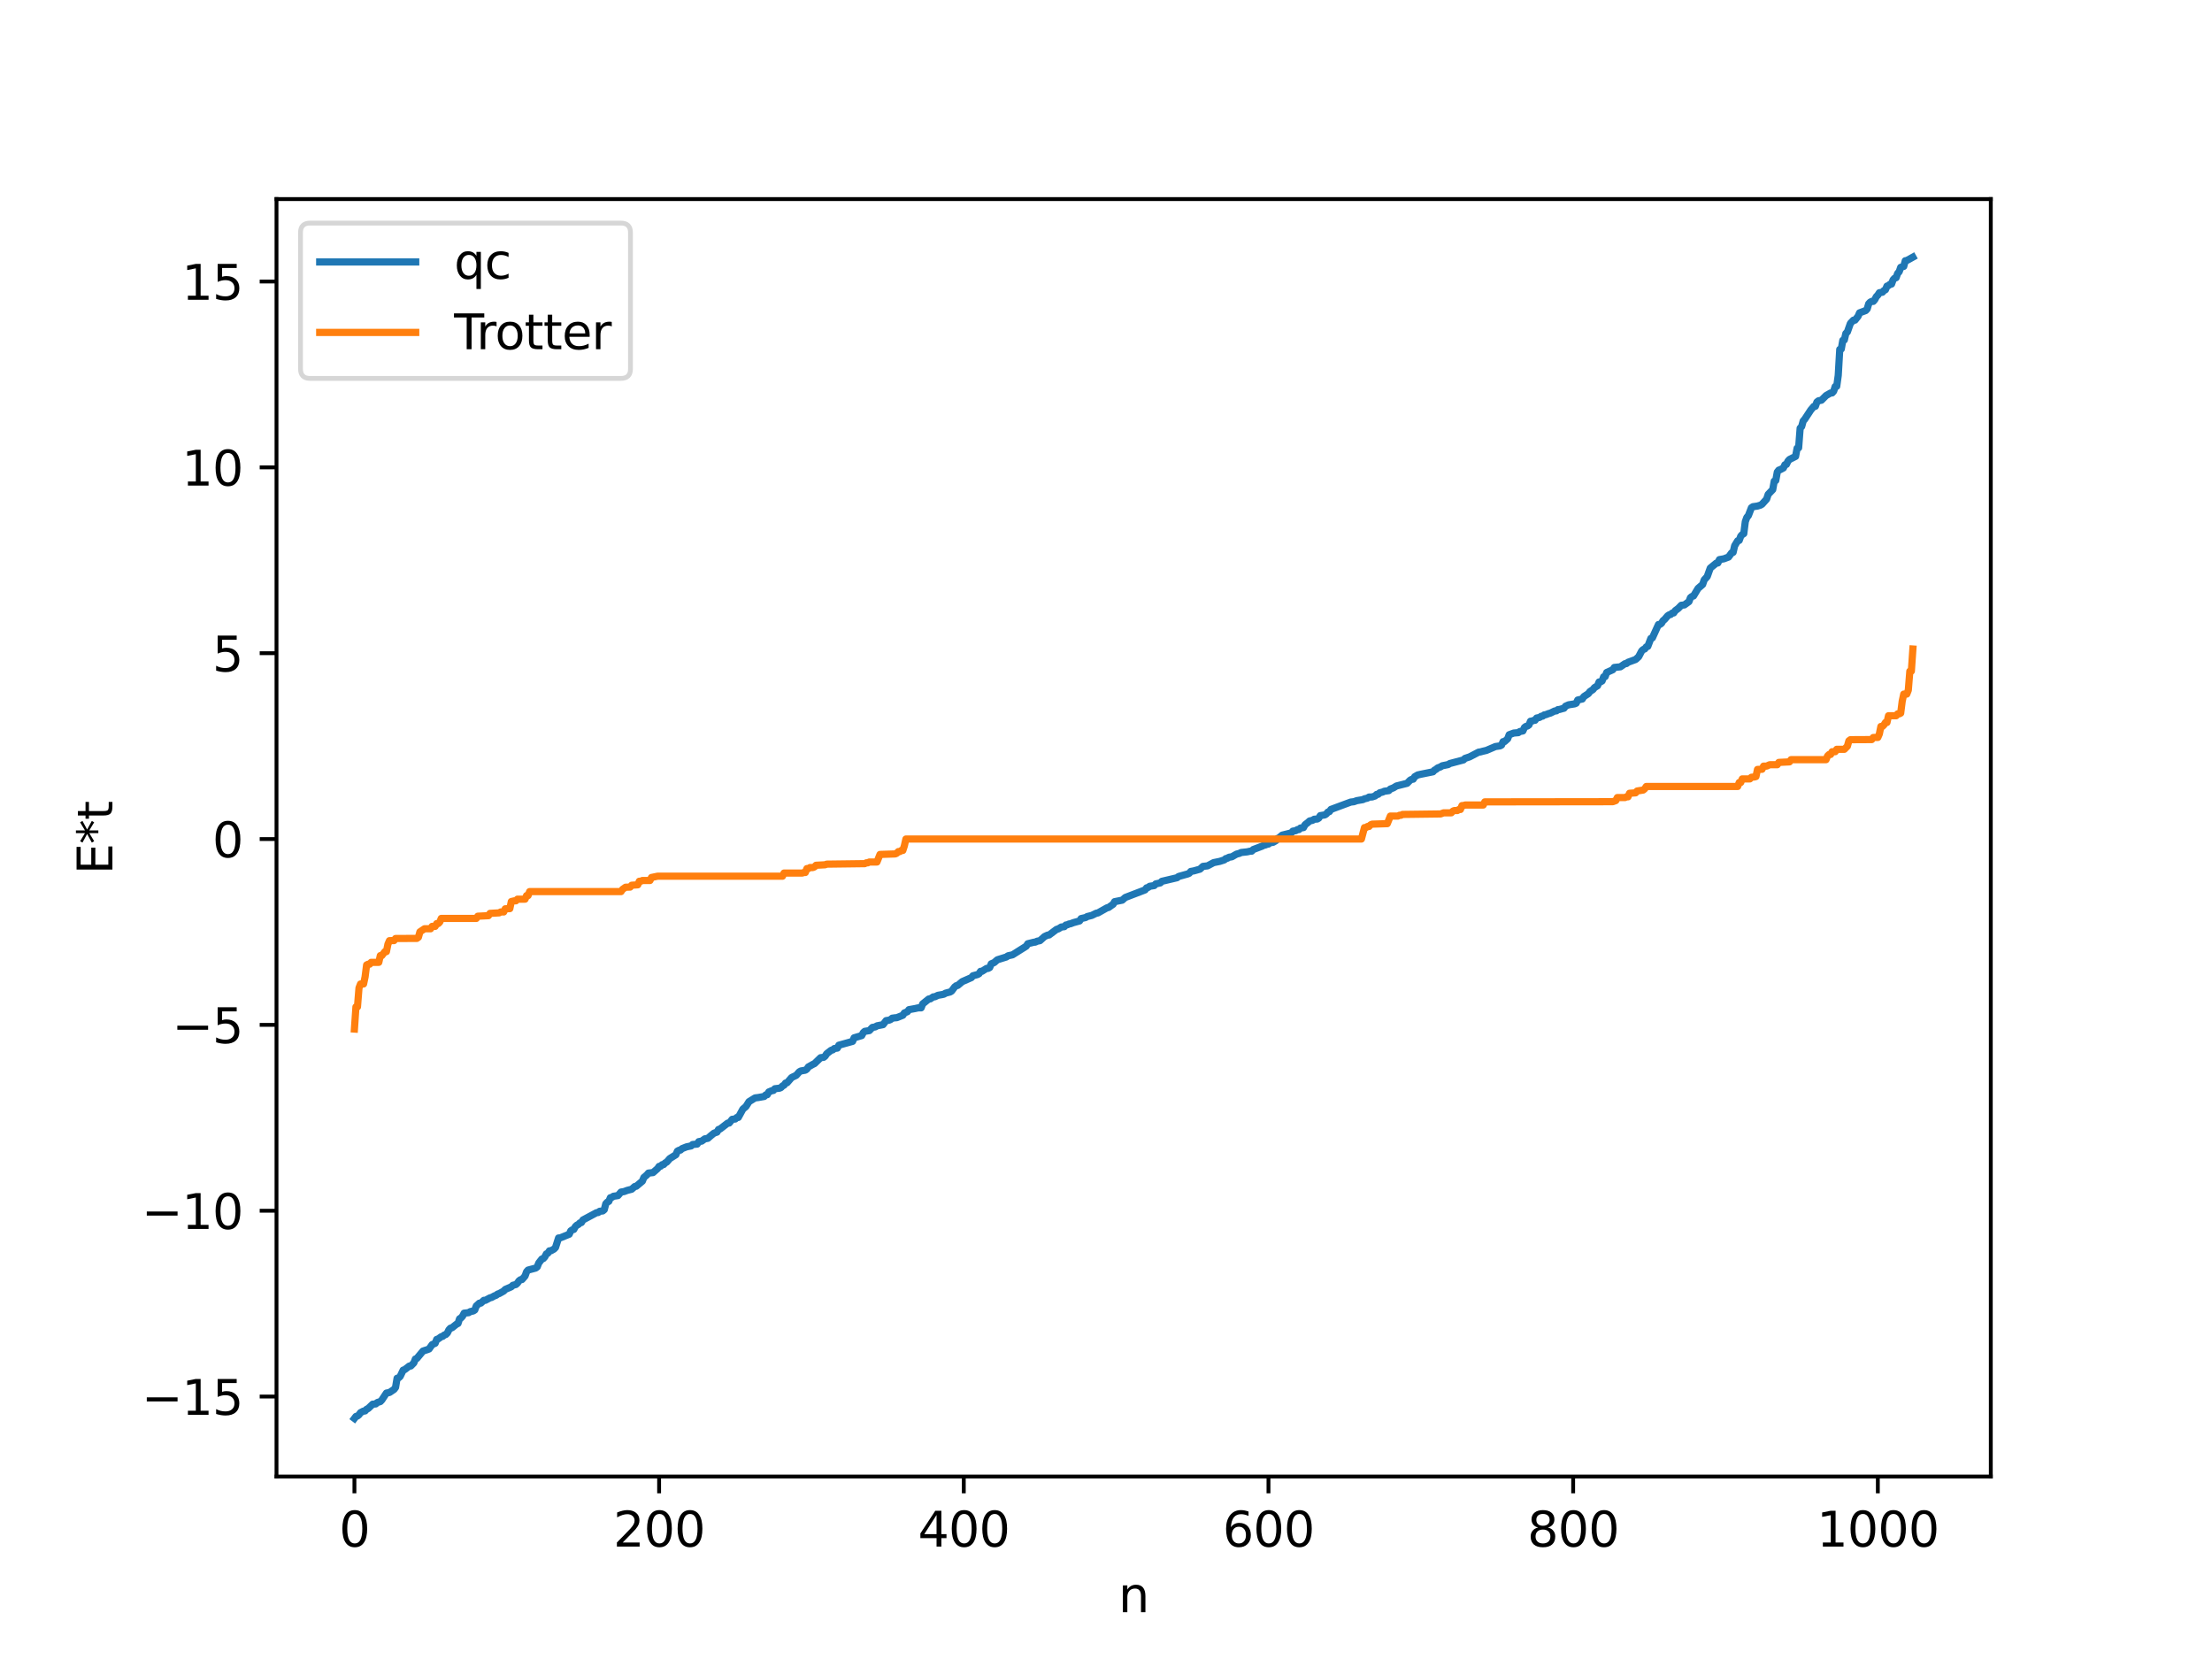 <?xml version="1.0" encoding="utf-8" standalone="no"?>
<!DOCTYPE svg PUBLIC "-//W3C//DTD SVG 1.1//EN"
  "http://www.w3.org/Graphics/SVG/1.1/DTD/svg11.dtd">
<svg xmlns:xlink="http://www.w3.org/1999/xlink" width="460.8pt" height="345.6pt" viewBox="0 0 460.8 345.6" xmlns="http://www.w3.org/2000/svg" version="1.1">
 <defs>
  <style type="text/css">*{stroke-linejoin: round; stroke-linecap: butt}</style>
 </defs>
 <g id="figure_1">
  <g id="patch_1">
   <path d="M 0 345.6 
L 460.8 345.6 
L 460.8 0 
L 0 0 
z
" style="fill: #ffffff"/>
  </g>
  <g id="axes_1">
   <g id="patch_2">
    <path d="M 57.6 307.584 
L 414.72 307.584 
L 414.72 41.472 
L 57.6 41.472 
z
" style="fill: #ffffff"/>
   </g>
   <g id="matplotlib.axis_1">
    <g id="xtick_1">
     <g id="line2d_1">
      <defs>
       <path id="m41c6715c94" d="M 0 0 
L 0 3.5 
" style="stroke: #000000; stroke-width: 0.8"/>
      </defs>
      <g>
       <use xlink:href="#m41c6715c94" x="73.833" y="307.584" style="stroke: #000000; stroke-width: 0.8"/>
      </g>
     </g>
     <g id="text_1">
      <!-- 0 -->
      <g transform="translate(70.651 322.182) scale(0.1 -0.1)">
       <defs>
        <path id="DejaVuSans-30" d="M 2034 4250 
Q 1547 4250 1301 3770 
Q 1056 3291 1056 2328 
Q 1056 1369 1301 889 
Q 1547 409 2034 409 
Q 2525 409 2770 889 
Q 3016 1369 3016 2328 
Q 3016 3291 2770 3770 
Q 2525 4250 2034 4250 
z
M 2034 4750 
Q 2819 4750 3233 4129 
Q 3647 3509 3647 2328 
Q 3647 1150 3233 529 
Q 2819 -91 2034 -91 
Q 1250 -91 836 529 
Q 422 1150 422 2328 
Q 422 3509 836 4129 
Q 1250 4750 2034 4750 
z
" transform="scale(0.016)"/>
       </defs>
       <use xlink:href="#DejaVuSans-30"/>
      </g>
     </g>
    </g>
    <g id="xtick_2">
     <g id="line2d_2">
      <g>
       <use xlink:href="#m41c6715c94" x="137.304" y="307.584" style="stroke: #000000; stroke-width: 0.8"/>
      </g>
     </g>
     <g id="text_2">
      <!-- 200 -->
      <g transform="translate(127.76 322.182) scale(0.1 -0.1)">
       <defs>
        <path id="DejaVuSans-32" d="M 1228 531 
L 3431 531 
L 3431 0 
L 469 0 
L 469 531 
Q 828 903 1448 1529 
Q 2069 2156 2228 2338 
Q 2531 2678 2651 2914 
Q 2772 3150 2772 3378 
Q 2772 3750 2511 3984 
Q 2250 4219 1831 4219 
Q 1534 4219 1204 4116 
Q 875 4013 500 3803 
L 500 4441 
Q 881 4594 1212 4672 
Q 1544 4750 1819 4750 
Q 2544 4750 2975 4387 
Q 3406 4025 3406 3419 
Q 3406 3131 3298 2873 
Q 3191 2616 2906 2266 
Q 2828 2175 2409 1742 
Q 1991 1309 1228 531 
z
" transform="scale(0.016)"/>
       </defs>
       <use xlink:href="#DejaVuSans-32"/>
       <use xlink:href="#DejaVuSans-30" x="63.623"/>
       <use xlink:href="#DejaVuSans-30" x="127.246"/>
      </g>
     </g>
    </g>
    <g id="xtick_3">
     <g id="line2d_3">
      <g>
       <use xlink:href="#m41c6715c94" x="200.775" y="307.584" style="stroke: #000000; stroke-width: 0.8"/>
      </g>
     </g>
     <g id="text_3">
      <!-- 400 -->
      <g transform="translate(191.231 322.182) scale(0.1 -0.1)">
       <defs>
        <path id="DejaVuSans-34" d="M 2419 4116 
L 825 1625 
L 2419 1625 
L 2419 4116 
z
M 2253 4666 
L 3047 4666 
L 3047 1625 
L 3713 1625 
L 3713 1100 
L 3047 1100 
L 3047 0 
L 2419 0 
L 2419 1100 
L 313 1100 
L 313 1709 
L 2253 4666 
z
" transform="scale(0.016)"/>
       </defs>
       <use xlink:href="#DejaVuSans-34"/>
       <use xlink:href="#DejaVuSans-30" x="63.623"/>
       <use xlink:href="#DejaVuSans-30" x="127.246"/>
      </g>
     </g>
    </g>
    <g id="xtick_4">
     <g id="line2d_4">
      <g>
       <use xlink:href="#m41c6715c94" x="264.246" y="307.584" style="stroke: #000000; stroke-width: 0.8"/>
      </g>
     </g>
     <g id="text_4">
      <!-- 600 -->
      <g transform="translate(254.702 322.182) scale(0.1 -0.1)">
       <defs>
        <path id="DejaVuSans-36" d="M 2113 2584 
Q 1688 2584 1439 2293 
Q 1191 2003 1191 1497 
Q 1191 994 1439 701 
Q 1688 409 2113 409 
Q 2538 409 2786 701 
Q 3034 994 3034 1497 
Q 3034 2003 2786 2293 
Q 2538 2584 2113 2584 
z
M 3366 4563 
L 3366 3988 
Q 3128 4100 2886 4159 
Q 2644 4219 2406 4219 
Q 1781 4219 1451 3797 
Q 1122 3375 1075 2522 
Q 1259 2794 1537 2939 
Q 1816 3084 2150 3084 
Q 2853 3084 3261 2657 
Q 3669 2231 3669 1497 
Q 3669 778 3244 343 
Q 2819 -91 2113 -91 
Q 1303 -91 875 529 
Q 447 1150 447 2328 
Q 447 3434 972 4092 
Q 1497 4750 2381 4750 
Q 2619 4750 2861 4703 
Q 3103 4656 3366 4563 
z
" transform="scale(0.016)"/>
       </defs>
       <use xlink:href="#DejaVuSans-36"/>
       <use xlink:href="#DejaVuSans-30" x="63.623"/>
       <use xlink:href="#DejaVuSans-30" x="127.246"/>
      </g>
     </g>
    </g>
    <g id="xtick_5">
     <g id="line2d_5">
      <g>
       <use xlink:href="#m41c6715c94" x="327.717" y="307.584" style="stroke: #000000; stroke-width: 0.8"/>
      </g>
     </g>
     <g id="text_5">
      <!-- 800 -->
      <g transform="translate(318.173 322.182) scale(0.1 -0.1)">
       <defs>
        <path id="DejaVuSans-38" d="M 2034 2216 
Q 1584 2216 1326 1975 
Q 1069 1734 1069 1313 
Q 1069 891 1326 650 
Q 1584 409 2034 409 
Q 2484 409 2743 651 
Q 3003 894 3003 1313 
Q 3003 1734 2745 1975 
Q 2488 2216 2034 2216 
z
M 1403 2484 
Q 997 2584 770 2862 
Q 544 3141 544 3541 
Q 544 4100 942 4425 
Q 1341 4750 2034 4750 
Q 2731 4750 3128 4425 
Q 3525 4100 3525 3541 
Q 3525 3141 3298 2862 
Q 3072 2584 2669 2484 
Q 3125 2378 3379 2068 
Q 3634 1759 3634 1313 
Q 3634 634 3220 271 
Q 2806 -91 2034 -91 
Q 1263 -91 848 271 
Q 434 634 434 1313 
Q 434 1759 690 2068 
Q 947 2378 1403 2484 
z
M 1172 3481 
Q 1172 3119 1398 2916 
Q 1625 2713 2034 2713 
Q 2441 2713 2670 2916 
Q 2900 3119 2900 3481 
Q 2900 3844 2670 4047 
Q 2441 4250 2034 4250 
Q 1625 4250 1398 4047 
Q 1172 3844 1172 3481 
z
" transform="scale(0.016)"/>
       </defs>
       <use xlink:href="#DejaVuSans-38"/>
       <use xlink:href="#DejaVuSans-30" x="63.623"/>
       <use xlink:href="#DejaVuSans-30" x="127.246"/>
      </g>
     </g>
    </g>
    <g id="xtick_6">
     <g id="line2d_6">
      <g>
       <use xlink:href="#m41c6715c94" x="391.188" y="307.584" style="stroke: #000000; stroke-width: 0.8"/>
      </g>
     </g>
     <g id="text_6">
      <!-- 1000 -->
      <g transform="translate(378.463 322.182) scale(0.1 -0.1)">
       <defs>
        <path id="DejaVuSans-31" d="M 794 531 
L 1825 531 
L 1825 4091 
L 703 3866 
L 703 4441 
L 1819 4666 
L 2450 4666 
L 2450 531 
L 3481 531 
L 3481 0 
L 794 0 
L 794 531 
z
" transform="scale(0.016)"/>
       </defs>
       <use xlink:href="#DejaVuSans-31"/>
       <use xlink:href="#DejaVuSans-30" x="63.623"/>
       <use xlink:href="#DejaVuSans-30" x="127.246"/>
       <use xlink:href="#DejaVuSans-30" x="190.869"/>
      </g>
     </g>
    </g>
    <g id="text_7">
     <!-- n -->
     <g transform="translate(232.991 335.861) scale(0.1 -0.1)">
      <defs>
       <path id="DejaVuSans-6e" d="M 3513 2113 
L 3513 0 
L 2938 0 
L 2938 2094 
Q 2938 2591 2744 2837 
Q 2550 3084 2163 3084 
Q 1697 3084 1428 2787 
Q 1159 2491 1159 1978 
L 1159 0 
L 581 0 
L 581 3500 
L 1159 3500 
L 1159 2956 
Q 1366 3272 1645 3428 
Q 1925 3584 2291 3584 
Q 2894 3584 3203 3211 
Q 3513 2838 3513 2113 
z
" transform="scale(0.016)"/>
      </defs>
      <use xlink:href="#DejaVuSans-6e"/>
     </g>
    </g>
   </g>
   <g id="matplotlib.axis_2">
    <g id="ytick_1">
     <g id="line2d_7">
      <defs>
       <path id="m01bddf02eb" d="M 0 0 
L -3.5 0 
" style="stroke: #000000; stroke-width: 0.8"/>
      </defs>
      <g>
       <use xlink:href="#m01bddf02eb" x="57.6" y="290.929" style="stroke: #000000; stroke-width: 0.8"/>
      </g>
     </g>
     <g id="text_8">
      <!-- −15 -->
      <g transform="translate(29.495 294.728) scale(0.1 -0.1)">
       <defs>
        <path id="DejaVuSans-2212" d="M 678 2272 
L 4684 2272 
L 4684 1741 
L 678 1741 
L 678 2272 
z
" transform="scale(0.016)"/>
        <path id="DejaVuSans-35" d="M 691 4666 
L 3169 4666 
L 3169 4134 
L 1269 4134 
L 1269 2991 
Q 1406 3038 1543 3061 
Q 1681 3084 1819 3084 
Q 2600 3084 3056 2656 
Q 3513 2228 3513 1497 
Q 3513 744 3044 326 
Q 2575 -91 1722 -91 
Q 1428 -91 1123 -41 
Q 819 9 494 109 
L 494 744 
Q 775 591 1075 516 
Q 1375 441 1709 441 
Q 2250 441 2565 725 
Q 2881 1009 2881 1497 
Q 2881 1984 2565 2268 
Q 2250 2553 1709 2553 
Q 1456 2553 1204 2497 
Q 953 2441 691 2322 
L 691 4666 
z
" transform="scale(0.016)"/>
       </defs>
       <use xlink:href="#DejaVuSans-2212"/>
       <use xlink:href="#DejaVuSans-31" x="83.789"/>
       <use xlink:href="#DejaVuSans-35" x="147.412"/>
      </g>
     </g>
    </g>
    <g id="ytick_2">
     <g id="line2d_8">
      <g>
       <use xlink:href="#m01bddf02eb" x="57.6" y="252.215" style="stroke: #000000; stroke-width: 0.8"/>
      </g>
     </g>
     <g id="text_9">
      <!-- −10 -->
      <g transform="translate(29.495 256.014) scale(0.1 -0.1)">
       <use xlink:href="#DejaVuSans-2212"/>
       <use xlink:href="#DejaVuSans-31" x="83.789"/>
       <use xlink:href="#DejaVuSans-30" x="147.412"/>
      </g>
     </g>
    </g>
    <g id="ytick_3">
     <g id="line2d_9">
      <g>
       <use xlink:href="#m01bddf02eb" x="57.6" y="213.501" style="stroke: #000000; stroke-width: 0.8"/>
      </g>
     </g>
     <g id="text_10">
      <!-- −5 -->
      <g transform="translate(35.858 217.301) scale(0.1 -0.1)">
       <use xlink:href="#DejaVuSans-2212"/>
       <use xlink:href="#DejaVuSans-35" x="83.789"/>
      </g>
     </g>
    </g>
    <g id="ytick_4">
     <g id="line2d_10">
      <g>
       <use xlink:href="#m01bddf02eb" x="57.6" y="174.787" style="stroke: #000000; stroke-width: 0.8"/>
      </g>
     </g>
     <g id="text_11">
      <!-- 0 -->
      <g transform="translate(44.237 178.587) scale(0.1 -0.1)">
       <use xlink:href="#DejaVuSans-30"/>
      </g>
     </g>
    </g>
    <g id="ytick_5">
     <g id="line2d_11">
      <g>
       <use xlink:href="#m01bddf02eb" x="57.6" y="136.074" style="stroke: #000000; stroke-width: 0.8"/>
      </g>
     </g>
     <g id="text_12">
      <!-- 5 -->
      <g transform="translate(44.237 139.873) scale(0.1 -0.1)">
       <use xlink:href="#DejaVuSans-35"/>
      </g>
     </g>
    </g>
    <g id="ytick_6">
     <g id="line2d_12">
      <g>
       <use xlink:href="#m01bddf02eb" x="57.6" y="97.36" style="stroke: #000000; stroke-width: 0.8"/>
      </g>
     </g>
     <g id="text_13">
      <!-- 10 -->
      <g transform="translate(37.875 101.159) scale(0.1 -0.1)">
       <use xlink:href="#DejaVuSans-31"/>
       <use xlink:href="#DejaVuSans-30" x="63.623"/>
      </g>
     </g>
    </g>
    <g id="ytick_7">
     <g id="line2d_13">
      <g>
       <use xlink:href="#m01bddf02eb" x="57.6" y="58.646" style="stroke: #000000; stroke-width: 0.8"/>
      </g>
     </g>
     <g id="text_14">
      <!-- 15 -->
      <g transform="translate(37.875 62.445) scale(0.1 -0.1)">
       <use xlink:href="#DejaVuSans-31"/>
       <use xlink:href="#DejaVuSans-35" x="63.623"/>
      </g>
     </g>
    </g>
    <g id="text_15">
     <!-- E*t -->
     <g transform="translate(23.416 182.148) rotate(-90) scale(0.1 -0.1)">
      <defs>
       <path id="DejaVuSans-45" d="M 628 4666 
L 3578 4666 
L 3578 4134 
L 1259 4134 
L 1259 2753 
L 3481 2753 
L 3481 2222 
L 1259 2222 
L 1259 531 
L 3634 531 
L 3634 0 
L 628 0 
L 628 4666 
z
" transform="scale(0.016)"/>
       <path id="DejaVuSans-2a" d="M 3009 3897 
L 1888 3291 
L 3009 2681 
L 2828 2375 
L 1778 3009 
L 1778 1831 
L 1422 1831 
L 1422 3009 
L 372 2375 
L 191 2681 
L 1313 3291 
L 191 3897 
L 372 4206 
L 1422 3572 
L 1422 4750 
L 1778 4750 
L 1778 3572 
L 2828 4206 
L 3009 3897 
z
" transform="scale(0.016)"/>
       <path id="DejaVuSans-74" d="M 1172 4494 
L 1172 3500 
L 2356 3500 
L 2356 3053 
L 1172 3053 
L 1172 1153 
Q 1172 725 1289 603 
Q 1406 481 1766 481 
L 2356 481 
L 2356 0 
L 1766 0 
Q 1100 0 847 248 
Q 594 497 594 1153 
L 594 3053 
L 172 3053 
L 172 3500 
L 594 3500 
L 594 4494 
L 1172 4494 
z
" transform="scale(0.016)"/>
      </defs>
      <use xlink:href="#DejaVuSans-45"/>
      <use xlink:href="#DejaVuSans-2a" x="63.184"/>
      <use xlink:href="#DejaVuSans-74" x="113.184"/>
     </g>
    </g>
   </g>
   <g id="line2d_14">
    <path d="M 73.833 295.488 
L 74.15 295.072 
L 74.467 294.986 
L 74.785 294.717 
L 75.102 294.28 
L 75.737 293.949 
L 76.054 293.923 
L 76.372 293.569 
L 76.689 293.426 
L 77.641 292.516 
L 78.276 292.463 
L 78.593 292.172 
L 79.228 291.973 
L 79.545 291.64 
L 80.497 290.2 
L 81.132 290.083 
L 82.084 289.442 
L 82.401 289.016 
L 82.719 287.113 
L 83.036 287.032 
L 83.353 286.75 
L 83.988 285.422 
L 84.305 285.318 
L 85.258 284.583 
L 85.575 284.561 
L 86.21 283.92 
L 86.527 283.109 
L 86.844 282.98 
L 88.114 281.45 
L 89.066 281.141 
L 89.383 281.017 
L 90.018 280.113 
L 90.653 279.834 
L 90.97 279.024 
L 91.287 278.92 
L 91.922 278.457 
L 92.239 278.377 
L 92.557 278.103 
L 92.874 278 
L 93.191 277.691 
L 93.509 277.035 
L 93.826 276.685 
L 94.143 276.611 
L 95.096 275.852 
L 95.413 275.7 
L 95.73 274.731 
L 96.048 274.535 
L 96.365 274.18 
L 96.682 273.556 
L 97.634 273.454 
L 97.952 273.235 
L 98.586 273.099 
L 98.904 272.891 
L 99.221 272.054 
L 99.856 271.479 
L 100.173 271.46 
L 100.808 270.879 
L 101.125 270.877 
L 102.077 270.362 
L 102.395 270.287 
L 103.029 269.941 
L 103.347 269.837 
L 103.664 269.577 
L 103.981 269.483 
L 104.616 269.13 
L 104.934 268.949 
L 105.251 268.606 
L 106.203 268.203 
L 106.52 268.057 
L 106.838 267.751 
L 107.472 267.589 
L 107.79 267.298 
L 108.107 266.837 
L 108.424 266.595 
L 108.742 266.55 
L 109.377 265.823 
L 109.694 264.933 
L 110.011 264.579 
L 111.598 264.157 
L 111.915 263.911 
L 112.233 263.101 
L 112.867 262.286 
L 113.185 262.175 
L 113.502 261.821 
L 113.82 261.204 
L 114.137 261.053 
L 114.454 260.571 
L 114.772 260.557 
L 115.406 260.203 
L 115.724 259.869 
L 116.358 257.892 
L 116.676 257.883 
L 118.58 257.115 
L 118.897 256.419 
L 119.215 256.193 
L 119.532 256.117 
L 119.849 255.535 
L 120.167 255.228 
L 120.484 255.081 
L 120.801 254.752 
L 121.119 254.676 
L 121.436 254.141 
L 124.292 252.612 
L 124.61 252.592 
L 124.927 252.333 
L 125.562 252.259 
L 125.879 251.995 
L 126.196 250.77 
L 126.514 250.426 
L 126.831 250.265 
L 127.148 249.505 
L 127.466 249.44 
L 127.783 249.207 
L 128.735 249.062 
L 129.37 248.328 
L 130.005 248.224 
L 130.639 247.985 
L 131.591 247.738 
L 132.226 247.175 
L 132.543 247.118 
L 133.813 246.06 
L 134.13 245.286 
L 134.765 244.745 
L 135.082 244.375 
L 136.034 244.271 
L 136.986 243.44 
L 137.304 242.976 
L 137.621 242.948 
L 137.939 242.623 
L 138.256 242.595 
L 138.573 242.25 
L 138.891 242.092 
L 139.525 241.353 
L 140.477 240.755 
L 140.795 240.559 
L 141.112 239.811 
L 141.429 239.627 
L 141.747 239.584 
L 142.064 239.288 
L 143.016 238.912 
L 143.651 238.777 
L 143.968 238.719 
L 144.286 238.423 
L 145.238 238.335 
L 145.555 237.826 
L 146.19 237.709 
L 146.824 237.246 
L 147.459 237.134 
L 148.094 236.578 
L 148.729 236.063 
L 149.363 235.843 
L 149.681 235.289 
L 149.998 235.198 
L 151.585 233.97 
L 151.902 233.954 
L 152.537 233.171 
L 153.172 233.109 
L 153.489 232.796 
L 153.806 232.779 
L 154.758 231.041 
L 155.393 230.511 
L 156.028 229.501 
L 157.297 228.714 
L 157.932 228.639 
L 159.201 228.415 
L 159.519 228.088 
L 159.836 228.044 
L 160.153 227.472 
L 160.788 227.209 
L 161.105 227.162 
L 161.423 226.801 
L 162.375 226.693 
L 162.692 226.562 
L 163.01 226.225 
L 163.327 226.064 
L 163.644 225.622 
L 163.962 225.559 
L 164.914 224.469 
L 165.866 224.012 
L 166.5 223.291 
L 166.818 223.107 
L 167.77 222.936 
L 168.087 222.71 
L 168.405 222.251 
L 169.357 221.715 
L 169.674 221.573 
L 170.943 220.34 
L 171.578 220.259 
L 171.896 220.01 
L 172.213 219.514 
L 173.165 218.78 
L 173.482 218.709 
L 173.8 218.43 
L 174.434 218.339 
L 174.752 217.733 
L 177.608 216.936 
L 177.925 216.197 
L 179.512 215.733 
L 179.829 215.123 
L 180.147 214.847 
L 181.099 214.695 
L 181.734 214.03 
L 182.368 213.917 
L 182.686 213.7 
L 183.955 213.453 
L 184.59 212.617 
L 185.224 212.515 
L 185.542 212.376 
L 185.859 212.111 
L 186.494 212.022 
L 186.811 212.005 
L 188.081 211.497 
L 188.398 211.008 
L 189.033 210.756 
L 189.35 210.33 
L 190.62 210.1 
L 191.254 209.959 
L 191.889 209.953 
L 192.206 209.138 
L 192.841 208.623 
L 193.476 208.112 
L 193.793 208.087 
L 194.428 207.661 
L 194.745 207.656 
L 195.38 207.344 
L 196.332 207.176 
L 196.649 207.098 
L 196.967 206.899 
L 197.601 206.729 
L 197.919 206.651 
L 198.236 206.458 
L 198.871 205.604 
L 199.188 205.35 
L 199.505 205.283 
L 200.458 204.489 
L 202.362 203.654 
L 202.679 203.27 
L 203.631 203.02 
L 203.948 202.842 
L 204.266 202.344 
L 204.583 202.335 
L 205.218 201.931 
L 205.535 201.735 
L 205.853 201.731 
L 206.17 201.56 
L 206.487 200.788 
L 207.122 200.51 
L 207.757 199.947 
L 209.661 199.352 
L 209.978 199.115 
L 210.93 198.903 
L 213.786 197.104 
L 214.104 196.599 
L 215.373 196.283 
L 215.691 196.259 
L 216.008 196.084 
L 216.643 195.953 
L 217.595 195.101 
L 218.229 194.806 
L 218.547 194.774 
L 220.134 193.583 
L 220.451 193.519 
L 221.086 193.116 
L 221.72 193.042 
L 222.038 192.694 
L 222.355 192.658 
L 222.672 192.484 
L 222.99 192.44 
L 223.624 192.198 
L 224.894 191.851 
L 225.211 191.356 
L 226.163 191.139 
L 226.481 190.935 
L 227.433 190.698 
L 228.385 190.233 
L 228.702 190.189 
L 230.606 189.115 
L 230.924 189.055 
L 231.558 188.596 
L 231.876 188.384 
L 232.193 187.836 
L 233.78 187.52 
L 234.415 186.962 
L 238.54 185.38 
L 238.858 184.955 
L 239.175 184.88 
L 239.492 184.632 
L 240.444 184.483 
L 240.762 184.133 
L 241.714 183.925 
L 242.031 183.596 
L 245.205 182.846 
L 245.522 182.587 
L 247.426 182.057 
L 247.743 181.917 
L 248.061 181.538 
L 248.696 181.422 
L 249.965 181.065 
L 250.6 180.484 
L 251.552 180.377 
L 252.821 179.7 
L 254.091 179.442 
L 255.043 179.138 
L 255.36 178.856 
L 255.677 178.803 
L 255.995 178.587 
L 256.629 178.482 
L 257.581 177.932 
L 258.216 177.763 
L 258.534 177.593 
L 259.803 177.458 
L 260.438 177.312 
L 260.755 177.31 
L 261.072 176.973 
L 262.977 176.25 
L 263.294 176.062 
L 263.611 176.029 
L 263.929 175.859 
L 264.246 175.83 
L 264.563 175.555 
L 265.198 175.475 
L 265.833 175.104 
L 266.15 174.657 
L 266.467 174.516 
L 267.102 173.973 
L 269.006 173.502 
L 269.324 173.142 
L 269.958 173.04 
L 270.276 172.821 
L 270.593 172.815 
L 270.91 172.495 
L 271.545 172.399 
L 271.862 171.804 
L 272.497 171.321 
L 272.815 171.026 
L 273.449 170.879 
L 273.767 170.66 
L 274.401 170.618 
L 274.719 170.435 
L 275.036 169.911 
L 275.988 169.759 
L 276.305 169.55 
L 276.623 169.168 
L 276.94 169.077 
L 277.258 168.617 
L 281.383 167.084 
L 282.018 167.012 
L 282.653 166.789 
L 283.922 166.574 
L 284.239 166.408 
L 284.874 166.261 
L 285.191 166.043 
L 285.826 166.024 
L 286.461 165.813 
L 286.778 165.495 
L 287.096 165.467 
L 287.413 165.156 
L 288.048 164.992 
L 288.365 164.833 
L 289.317 164.701 
L 289.634 164.369 
L 290.269 164.128 
L 290.904 163.736 
L 293.125 163.177 
L 293.76 162.53 
L 294.077 162.355 
L 294.395 162.316 
L 294.712 161.801 
L 295.347 161.434 
L 295.981 161.294 
L 298.52 160.779 
L 298.838 160.424 
L 299.155 160.274 
L 299.472 159.989 
L 300.107 159.75 
L 300.424 159.529 
L 301.694 159.272 
L 302.011 159.059 
L 304.867 158.306 
L 305.185 157.986 
L 306.137 157.673 
L 308.041 156.676 
L 308.358 156.646 
L 308.993 156.477 
L 309.628 156.331 
L 311.532 155.517 
L 312.484 155.381 
L 312.801 155.211 
L 313.119 154.498 
L 313.436 154.476 
L 314.071 153.905 
L 314.388 153.06 
L 315.34 152.708 
L 316.292 152.625 
L 316.61 152.388 
L 317.244 152.27 
L 317.562 151.566 
L 317.879 151.318 
L 318.196 151.246 
L 318.514 151.008 
L 318.831 150.243 
L 319.148 150.222 
L 319.466 150.072 
L 319.783 150.049 
L 320.1 149.586 
L 320.735 149.452 
L 321.053 149.215 
L 321.37 149.179 
L 321.687 148.931 
L 322.005 148.886 
L 322.639 148.637 
L 322.957 148.56 
L 323.591 148.248 
L 323.909 148.097 
L 324.226 148.085 
L 324.543 147.825 
L 324.861 147.801 
L 325.496 147.617 
L 325.813 147.538 
L 326.13 147.112 
L 326.765 146.829 
L 328.034 146.626 
L 328.352 146.488 
L 328.669 145.827 
L 329.304 145.68 
L 329.621 145.62 
L 329.939 145.115 
L 330.891 144.495 
L 331.208 144.065 
L 331.843 143.649 
L 332.16 143.239 
L 332.795 142.858 
L 333.112 142.067 
L 333.429 142.046 
L 333.747 141.855 
L 334.064 140.992 
L 334.381 140.95 
L 334.699 140.089 
L 335.968 139.52 
L 336.286 139.043 
L 337.555 138.912 
L 338.507 138.26 
L 338.824 138.23 
L 339.142 137.964 
L 340.729 137.383 
L 341.363 136.81 
L 341.998 135.6 
L 342.315 135.303 
L 342.633 135.189 
L 342.95 134.761 
L 343.267 134.653 
L 343.902 132.995 
L 344.22 132.886 
L 345.489 130.098 
L 345.806 130.075 
L 346.124 129.839 
L 346.441 129.295 
L 346.758 129.047 
L 347.393 128.304 
L 347.71 128.081 
L 348.028 128.006 
L 348.345 127.722 
L 348.662 127.685 
L 348.98 127.22 
L 349.615 126.744 
L 350.249 126.089 
L 350.884 126.018 
L 351.836 125.33 
L 352.153 124.503 
L 352.471 124.252 
L 352.788 124.156 
L 353.74 122.573 
L 354.692 121.752 
L 355.01 120.807 
L 355.644 120.114 
L 356.279 118.343 
L 357.548 117.3 
L 357.866 117.275 
L 358.183 116.576 
L 359.135 116.407 
L 359.77 116.159 
L 360.087 116.048 
L 360.722 115.179 
L 361.039 115.07 
L 361.357 113.698 
L 361.991 112.653 
L 362.309 112.578 
L 362.626 111.704 
L 362.943 111.349 
L 363.261 111.168 
L 363.578 108.665 
L 363.896 107.783 
L 364.213 107.423 
L 364.848 105.776 
L 365.165 105.558 
L 366.117 105.421 
L 366.752 105.221 
L 367.069 105.027 
L 368.021 103.974 
L 368.339 102.991 
L 369.291 101.992 
L 369.608 100.225 
L 369.925 100.103 
L 370.243 98.336 
L 370.56 97.933 
L 370.877 97.829 
L 371.512 97.488 
L 371.829 96.815 
L 372.147 96.74 
L 372.464 96.07 
L 372.781 95.715 
L 374.051 95.075 
L 374.368 93.37 
L 374.686 93.296 
L 375.003 89.196 
L 375.32 88.855 
L 375.638 87.692 
L 375.955 87.336 
L 377.224 85.405 
L 377.859 84.659 
L 378.177 84.638 
L 378.494 83.756 
L 378.811 83.501 
L 379.446 83.366 
L 380.398 82.409 
L 381.35 81.864 
L 381.667 81.853 
L 381.985 81.504 
L 382.302 80.52 
L 382.62 80.478 
L 382.937 78.213 
L 383.254 72.789 
L 383.572 72.714 
L 383.889 70.9 
L 384.206 70.825 
L 384.524 69.463 
L 384.841 69.153 
L 385.476 67.358 
L 386.11 66.695 
L 386.428 66.692 
L 387.062 65.9 
L 387.38 65.171 
L 388.649 64.697 
L 388.967 64.353 
L 389.284 63.282 
L 389.601 62.94 
L 389.919 62.785 
L 390.236 62.785 
L 390.553 62.414 
L 390.871 61.805 
L 391.188 61.476 
L 391.505 60.979 
L 392.14 60.877 
L 392.458 60.525 
L 392.775 60.354 
L 393.092 59.598 
L 393.41 59.497 
L 393.727 59.213 
L 394.044 59.177 
L 394.362 58.3 
L 394.679 57.956 
L 394.996 57.852 
L 395.314 56.945 
L 395.631 56.616 
L 395.948 55.691 
L 396.583 55.497 
L 396.9 54.322 
L 397.218 54.269 
L 397.853 53.923 
L 398.487 53.568 
L 398.487 53.568 
" clip-path="url(#p36349bbc8e)" style="fill: none; stroke: #1f77b4; stroke-width: 1.5; stroke-linecap: square"/>
   </g>
   <g id="line2d_15">
    <path d="M 73.833 214.372 
L 74.15 209.753 
L 74.467 209.753 
L 74.785 205.804 
L 75.102 204.984 
L 75.737 204.984 
L 76.054 203.507 
L 76.372 201.013 
L 76.689 200.86 
L 77.006 200.86 
L 77.324 200.474 
L 78.91 200.474 
L 79.228 199.067 
L 79.545 199.067 
L 80.18 198.243 
L 80.497 198.243 
L 80.815 196.687 
L 81.132 195.955 
L 82.084 195.942 
L 82.401 195.509 
L 86.844 195.484 
L 87.162 195.247 
L 87.479 194.12 
L 88.431 193.48 
L 89.7 193.48 
L 90.018 192.981 
L 90.653 192.981 
L 90.97 192.402 
L 91.287 192.402 
L 91.605 192.1 
L 91.922 191.324 
L 99.221 191.324 
L 99.539 190.862 
L 101.76 190.752 
L 102.077 190.273 
L 103.981 190.165 
L 104.299 189.978 
L 104.934 189.978 
L 105.251 189.321 
L 106.203 189.287 
L 106.52 187.804 
L 107.155 187.657 
L 107.472 187.657 
L 107.79 187.315 
L 109.377 187.315 
L 109.694 186.566 
L 110.011 186.566 
L 110.329 185.737 
L 129.37 185.737 
L 129.687 185.267 
L 130.322 184.824 
L 131.274 184.796 
L 131.591 184.411 
L 132.861 184.323 
L 133.178 183.581 
L 133.496 183.581 
L 133.813 183.426 
L 135.4 183.426 
L 135.717 182.794 
L 136.986 182.53 
L 163.01 182.53 
L 163.327 181.874 
L 167.135 181.874 
L 167.453 181.754 
L 167.77 181.754 
L 168.087 180.942 
L 168.405 180.942 
L 168.722 180.726 
L 169.357 180.726 
L 169.674 180.586 
L 169.991 180.251 
L 171.896 180.149 
L 172.213 180.015 
L 180.147 179.914 
L 180.464 179.742 
L 180.781 179.742 
L 181.099 179.573 
L 182.686 179.573 
L 183.32 177.995 
L 186.494 177.889 
L 186.811 177.75 
L 187.129 177.403 
L 187.446 177.403 
L 187.763 177.168 
L 188.081 177.168 
L 188.398 176.187 
L 188.715 174.787 
L 283.605 174.787 
L 284.239 172.407 
L 284.557 172.407 
L 284.874 172.172 
L 285.191 172.172 
L 285.509 171.825 
L 285.826 171.686 
L 289 171.58 
L 289.634 170.002 
L 291.221 170.002 
L 291.539 169.833 
L 291.856 169.833 
L 292.173 169.661 
L 300.107 169.56 
L 300.742 169.324 
L 302.329 169.324 
L 302.646 168.989 
L 302.963 168.849 
L 303.598 168.849 
L 303.915 168.633 
L 304.233 168.633 
L 304.55 167.821 
L 304.867 167.821 
L 305.185 167.701 
L 308.993 167.701 
L 309.31 167.045 
L 335.968 167.009 
L 336.603 166.781 
L 336.92 166.149 
L 338.507 166.149 
L 338.824 165.993 
L 339.142 165.993 
L 339.459 165.252 
L 340.729 165.164 
L 341.046 164.779 
L 342.315 164.58 
L 342.633 164.308 
L 342.95 163.838 
L 361.991 163.837 
L 362.309 163.009 
L 362.626 163.009 
L 362.943 162.259 
L 364.53 162.259 
L 364.848 161.918 
L 365.482 161.859 
L 365.8 161.771 
L 366.117 160.287 
L 367.069 160.254 
L 367.386 159.597 
L 368.021 159.597 
L 368.656 159.302 
L 370.243 159.302 
L 370.56 158.822 
L 372.781 158.713 
L 373.099 158.251 
L 380.398 158.251 
L 380.715 157.474 
L 381.033 157.173 
L 381.35 157.173 
L 381.667 156.593 
L 382.302 156.593 
L 382.62 156.095 
L 384.206 156.095 
L 384.841 155.455 
L 385.158 154.328 
L 385.476 154.091 
L 389.919 154.066 
L 390.236 153.633 
L 391.188 153.62 
L 391.505 152.888 
L 391.823 151.332 
L 392.14 151.332 
L 392.458 151.017 
L 392.775 150.508 
L 393.092 150.508 
L 393.41 149.101 
L 394.996 149.101 
L 395.314 148.715 
L 395.631 148.715 
L 395.948 148.562 
L 396.266 146.068 
L 396.583 144.591 
L 397.218 144.591 
L 397.535 143.771 
L 397.853 139.822 
L 398.17 139.822 
L 398.487 135.203 
L 398.487 135.203 
" clip-path="url(#p36349bbc8e)" style="fill: none; stroke: #ff7f0e; stroke-width: 1.5; stroke-linecap: square"/>
   </g>
   <g id="patch_3">
    <path d="M 57.6 307.584 
L 57.6 41.472 
" style="fill: none; stroke: #000000; stroke-width: 0.8; stroke-linejoin: miter; stroke-linecap: square"/>
   </g>
   <g id="patch_4">
    <path d="M 414.72 307.584 
L 414.72 41.472 
" style="fill: none; stroke: #000000; stroke-width: 0.8; stroke-linejoin: miter; stroke-linecap: square"/>
   </g>
   <g id="patch_5">
    <path d="M 57.6 307.584 
L 414.72 307.584 
" style="fill: none; stroke: #000000; stroke-width: 0.8; stroke-linejoin: miter; stroke-linecap: square"/>
   </g>
   <g id="patch_6">
    <path d="M 57.6 41.472 
L 414.72 41.472 
" style="fill: none; stroke: #000000; stroke-width: 0.8; stroke-linejoin: miter; stroke-linecap: square"/>
   </g>
   <g id="legend_1">
    <g id="patch_7">
     <path d="M 64.6 78.828 
L 129.342 78.828 
Q 131.342 78.828 131.342 76.828 
L 131.342 48.472 
Q 131.342 46.472 129.342 46.472 
L 64.6 46.472 
Q 62.6 46.472 62.6 48.472 
L 62.6 76.828 
Q 62.6 78.828 64.6 78.828 
z
" style="fill: #ffffff; opacity: 0.8; stroke: #cccccc; stroke-linejoin: miter"/>
    </g>
    <g id="line2d_16">
     <path d="M 66.6 54.57 
L 76.6 54.57 
L 86.6 54.57 
" style="fill: none; stroke: #1f77b4; stroke-width: 1.5; stroke-linecap: square"/>
    </g>
    <g id="text_16">
     <!-- qc -->
     <g transform="translate(94.6 58.07) scale(0.1 -0.1)">
      <defs>
       <path id="DejaVuSans-71" d="M 947 1747 
Q 947 1113 1208 752 
Q 1469 391 1925 391 
Q 2381 391 2643 752 
Q 2906 1113 2906 1747 
Q 2906 2381 2643 2742 
Q 2381 3103 1925 3103 
Q 1469 3103 1208 2742 
Q 947 2381 947 1747 
z
M 2906 525 
Q 2725 213 2448 61 
Q 2172 -91 1784 -91 
Q 1150 -91 751 415 
Q 353 922 353 1747 
Q 353 2572 751 3078 
Q 1150 3584 1784 3584 
Q 2172 3584 2448 3432 
Q 2725 3281 2906 2969 
L 2906 3500 
L 3481 3500 
L 3481 -1331 
L 2906 -1331 
L 2906 525 
z
" transform="scale(0.016)"/>
       <path id="DejaVuSans-63" d="M 3122 3366 
L 3122 2828 
Q 2878 2963 2633 3030 
Q 2388 3097 2138 3097 
Q 1578 3097 1268 2742 
Q 959 2388 959 1747 
Q 959 1106 1268 751 
Q 1578 397 2138 397 
Q 2388 397 2633 464 
Q 2878 531 3122 666 
L 3122 134 
Q 2881 22 2623 -34 
Q 2366 -91 2075 -91 
Q 1284 -91 818 406 
Q 353 903 353 1747 
Q 353 2603 823 3093 
Q 1294 3584 2113 3584 
Q 2378 3584 2631 3529 
Q 2884 3475 3122 3366 
z
" transform="scale(0.016)"/>
      </defs>
      <use xlink:href="#DejaVuSans-71"/>
      <use xlink:href="#DejaVuSans-63" x="63.477"/>
     </g>
    </g>
    <g id="line2d_17">
     <path d="M 66.6 69.249 
L 76.6 69.249 
L 86.6 69.249 
" style="fill: none; stroke: #ff7f0e; stroke-width: 1.5; stroke-linecap: square"/>
    </g>
    <g id="text_17">
     <!-- Trotter -->
     <g transform="translate(94.6 72.749) scale(0.1 -0.1)">
      <defs>
       <path id="DejaVuSans-54" d="M -19 4666 
L 3928 4666 
L 3928 4134 
L 2272 4134 
L 2272 0 
L 1638 0 
L 1638 4134 
L -19 4134 
L -19 4666 
z
" transform="scale(0.016)"/>
       <path id="DejaVuSans-72" d="M 2631 2963 
Q 2534 3019 2420 3045 
Q 2306 3072 2169 3072 
Q 1681 3072 1420 2755 
Q 1159 2438 1159 1844 
L 1159 0 
L 581 0 
L 581 3500 
L 1159 3500 
L 1159 2956 
Q 1341 3275 1631 3429 
Q 1922 3584 2338 3584 
Q 2397 3584 2469 3576 
Q 2541 3569 2628 3553 
L 2631 2963 
z
" transform="scale(0.016)"/>
       <path id="DejaVuSans-6f" d="M 1959 3097 
Q 1497 3097 1228 2736 
Q 959 2375 959 1747 
Q 959 1119 1226 758 
Q 1494 397 1959 397 
Q 2419 397 2687 759 
Q 2956 1122 2956 1747 
Q 2956 2369 2687 2733 
Q 2419 3097 1959 3097 
z
M 1959 3584 
Q 2709 3584 3137 3096 
Q 3566 2609 3566 1747 
Q 3566 888 3137 398 
Q 2709 -91 1959 -91 
Q 1206 -91 779 398 
Q 353 888 353 1747 
Q 353 2609 779 3096 
Q 1206 3584 1959 3584 
z
" transform="scale(0.016)"/>
       <path id="DejaVuSans-65" d="M 3597 1894 
L 3597 1613 
L 953 1613 
Q 991 1019 1311 708 
Q 1631 397 2203 397 
Q 2534 397 2845 478 
Q 3156 559 3463 722 
L 3463 178 
Q 3153 47 2828 -22 
Q 2503 -91 2169 -91 
Q 1331 -91 842 396 
Q 353 884 353 1716 
Q 353 2575 817 3079 
Q 1281 3584 2069 3584 
Q 2775 3584 3186 3129 
Q 3597 2675 3597 1894 
z
M 3022 2063 
Q 3016 2534 2758 2815 
Q 2500 3097 2075 3097 
Q 1594 3097 1305 2825 
Q 1016 2553 972 2059 
L 3022 2063 
z
" transform="scale(0.016)"/>
      </defs>
      <use xlink:href="#DejaVuSans-54"/>
      <use xlink:href="#DejaVuSans-72" x="46.334"/>
      <use xlink:href="#DejaVuSans-6f" x="85.197"/>
      <use xlink:href="#DejaVuSans-74" x="146.379"/>
      <use xlink:href="#DejaVuSans-74" x="185.588"/>
      <use xlink:href="#DejaVuSans-65" x="224.797"/>
      <use xlink:href="#DejaVuSans-72" x="286.32"/>
     </g>
    </g>
   </g>
  </g>
 </g>
 <defs>
  <clipPath id="p36349bbc8e">
   <rect x="57.6" y="41.472" width="357.12" height="266.112"/>
  </clipPath>
 </defs>
</svg>
